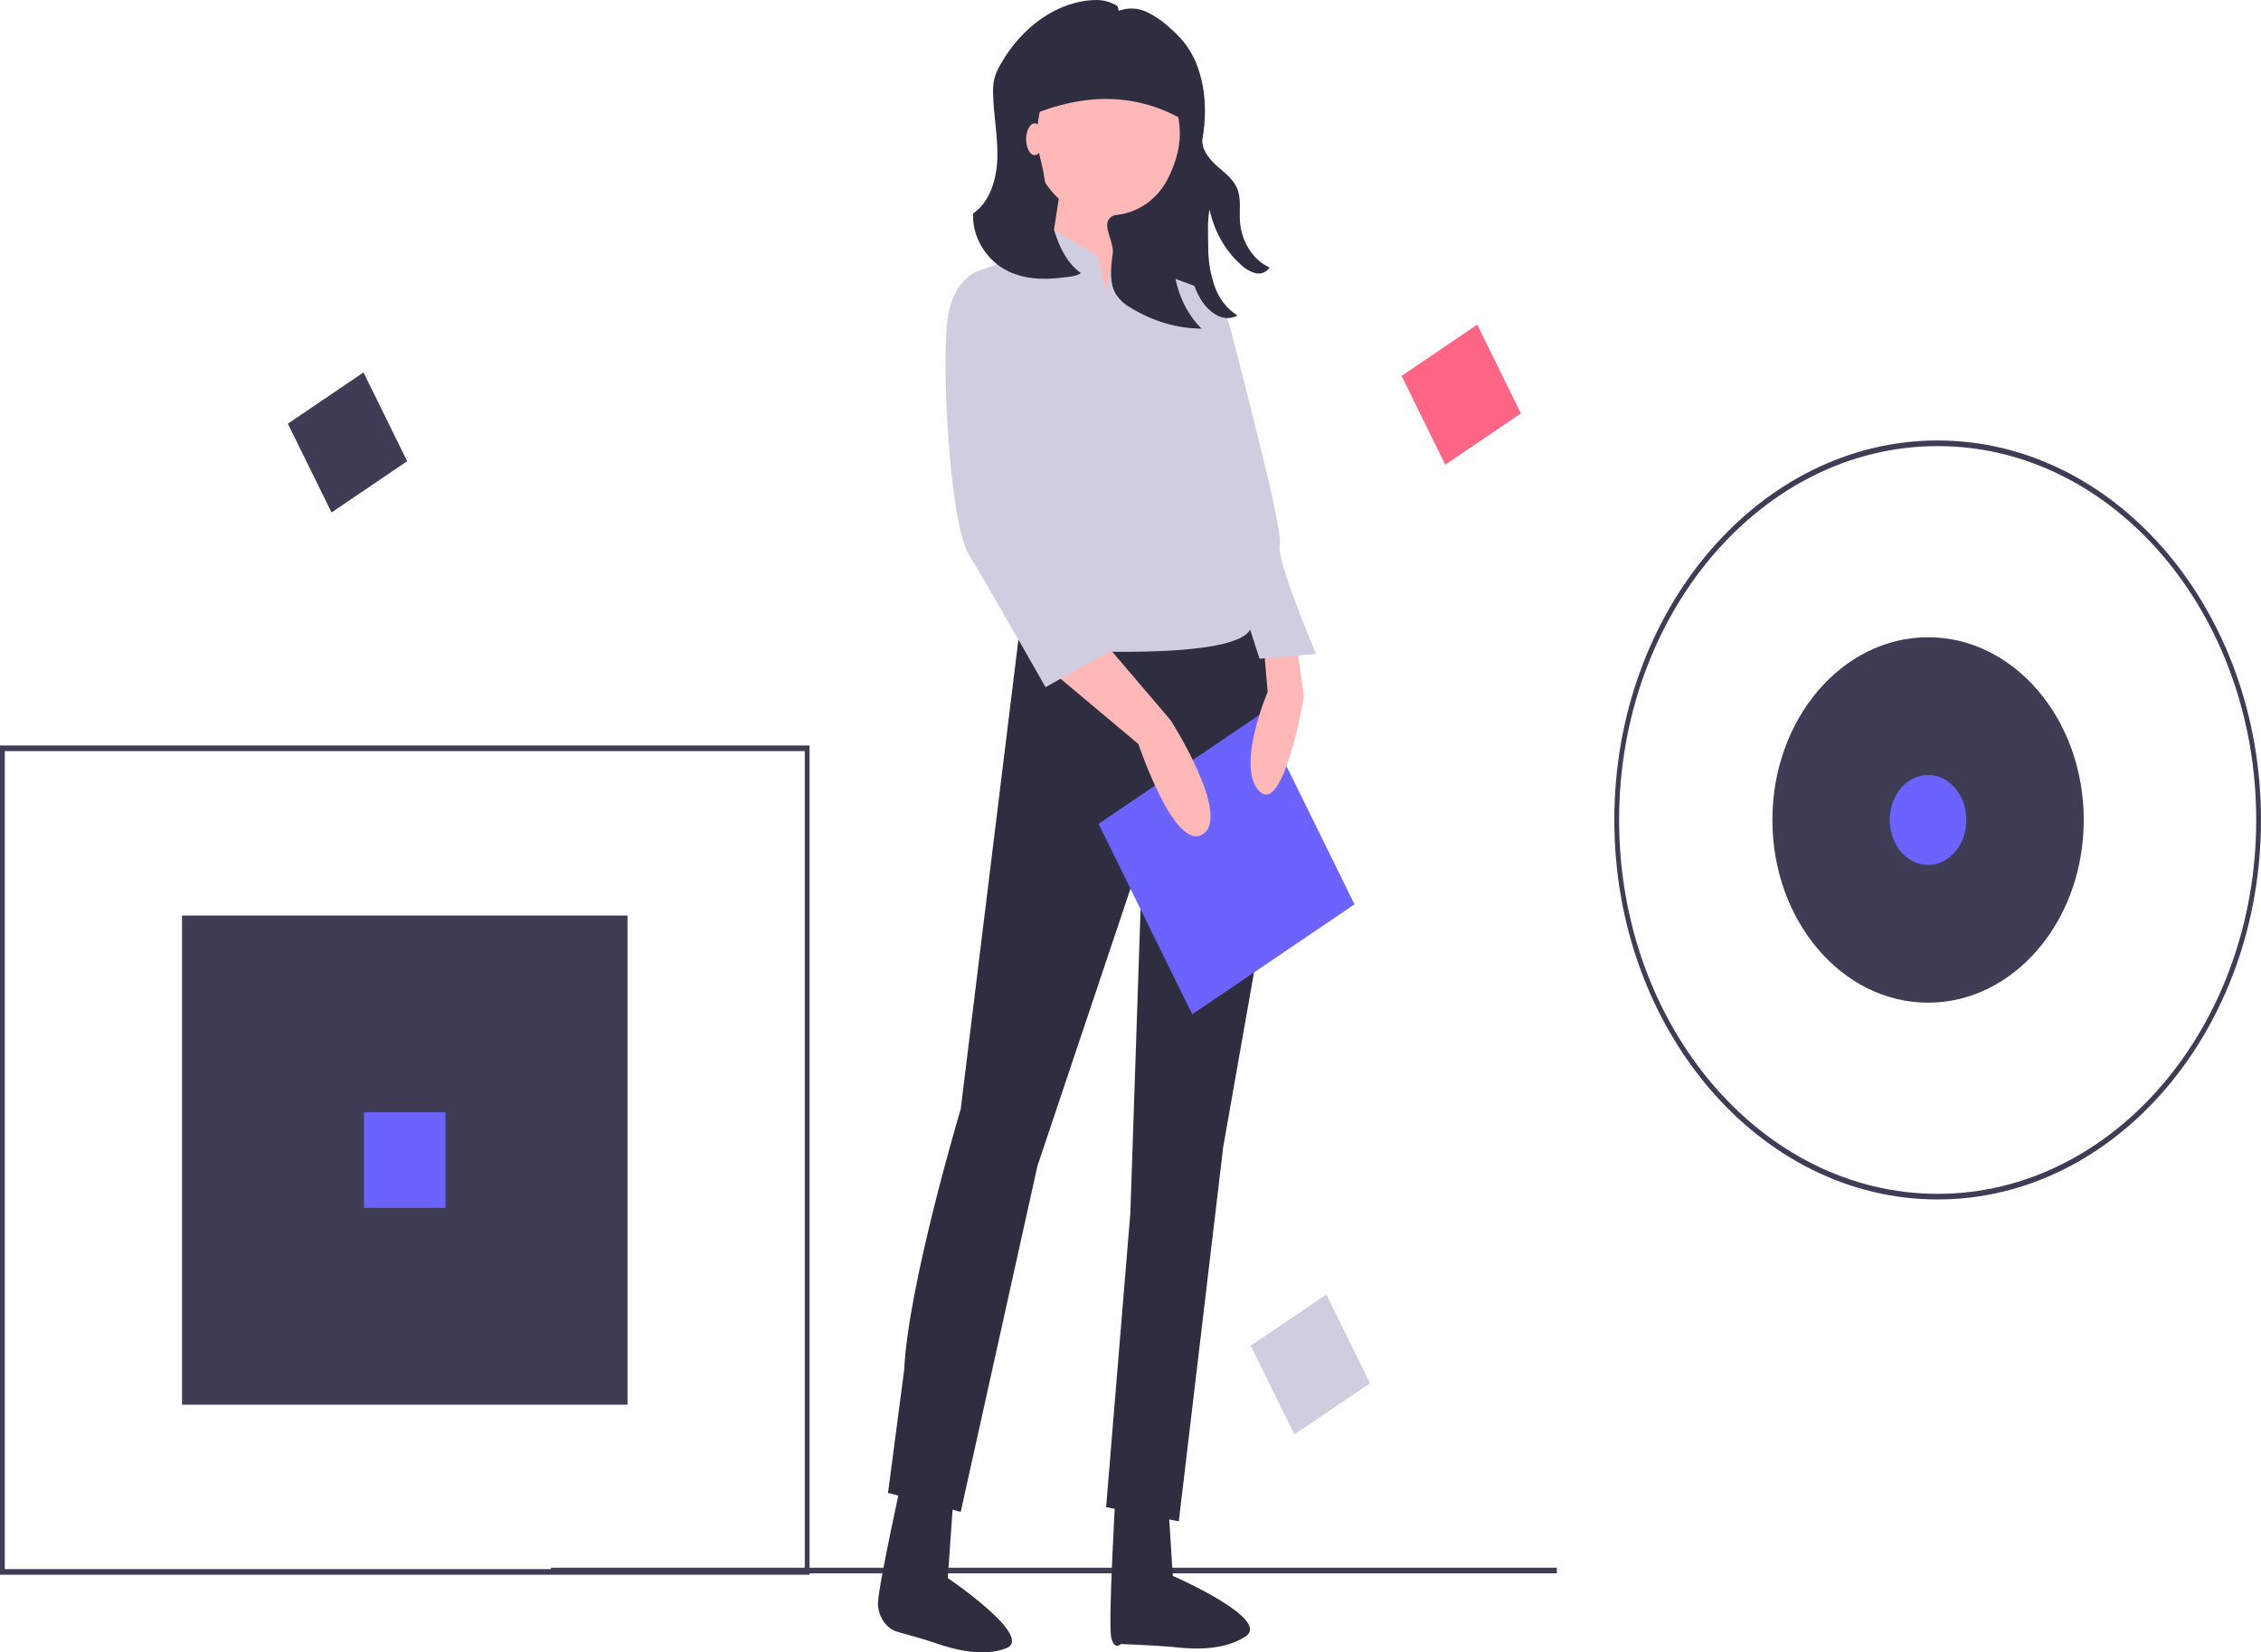 <svg width="197" height="144" viewBox="0 0 197 144" fill="none" xmlns="http://www.w3.org/2000/svg">
<g clip-path="url(#clip0)">
<path d="M54.676 79.787H15.86V122.413H54.676V79.787Z" fill="#3F3D56"/>
<path d="M135.646 136.622H47.998V137.112H135.646V136.622Z" fill="#3F3D56"/>
<path d="M70.536 137.235H0V64.966H70.536V137.235ZM0.417 136.745H70.119V65.456H0.417V136.745Z" fill="#3F3D56"/>
<path d="M168.827 104.53C153.293 104.53 140.655 89.694 140.655 71.458C140.655 53.222 153.293 38.386 168.827 38.386C184.362 38.386 197 53.222 197 71.458C197 89.694 184.362 104.53 168.827 104.53ZM168.827 38.876C153.523 38.876 141.072 53.492 141.072 71.458C141.072 89.424 153.523 104.04 168.827 104.04C184.132 104.04 196.583 89.424 196.583 71.458C196.583 53.492 184.132 38.876 168.827 38.876Z" fill="#3F3D56"/>
<path d="M167.993 87.381C175.484 87.381 181.557 80.252 181.557 71.458C181.557 62.663 175.484 55.534 167.993 55.534C160.501 55.534 154.428 62.663 154.428 71.458C154.428 80.252 160.501 87.381 167.993 87.381Z" fill="#3F3D56"/>
<path d="M125.925 40.495L132.516 36.028L128.711 28.291L122.12 32.758L125.925 40.495Z" fill="#FF6584"/>
<path d="M28.886 44.66L35.477 40.193L31.672 32.455L25.081 36.922L28.886 44.66Z" fill="#3F3D56"/>
<path d="M112.778 125.013L119.369 120.546L115.564 112.809L108.973 117.276L112.778 125.013Z" fill="#D0CDE1"/>
<path d="M38.816 96.936H31.72V105.265H38.816V96.936Z" fill="#6C63FF"/>
<path d="M167.993 75.377C169.837 75.377 171.332 73.623 171.332 71.458C171.332 69.293 169.837 67.538 167.993 67.538C166.148 67.538 164.654 69.293 164.654 71.458C164.654 73.623 166.148 75.377 167.993 75.377Z" fill="#6C63FF"/>
<path d="M104.292 27.449L89.833 27.871L87.886 7.631H104.292V27.449Z" fill="#2F2E41"/>
<path d="M88.986 53.687L83.708 96.645C83.708 96.645 79.134 111.929 78.782 119.364L77.374 130.103L83.708 131.755L90.394 101.602L99.542 74.34L98.486 105.733L96.375 131.342L102.709 132.581L106.579 99.95L110.802 75.992C110.802 75.992 113.969 55.339 109.042 53.274L88.986 53.687Z" fill="#2F2E41"/>
<path d="M83.285 127.467L82.58 137.521C82.58 137.521 90.118 142.636 87.699 143.627C85.281 144.619 81.971 143.343 81.294 143.118C80.579 142.88 79.244 142.5 78.234 142.219C77.766 142.094 77.345 141.796 77.033 141.369C76.72 140.942 76.532 140.408 76.497 139.847C76.496 139.835 76.496 139.822 76.495 139.81C76.434 138.573 78.812 127.822 78.812 127.822L83.285 127.467Z" fill="#2F2E41"/>
<path d="M101.588 127.718L102.181 137.332C102.181 137.332 110.764 141.075 108.551 142.591C106.339 144.106 102.882 143.597 102.181 143.528C100.888 143.4 97.671 143.272 97.671 143.272C97.671 143.272 97.076 143.877 96.815 142.676C96.553 141.475 97.163 130.75 97.163 130.75L101.588 127.718Z" fill="#2F2E41"/>
<path d="M96.375 18.99C100.068 18.99 103.061 15.476 103.061 11.142C103.061 6.808 100.068 3.294 96.375 3.294C92.683 3.294 89.69 6.808 89.69 11.142C89.69 15.476 92.683 18.99 96.375 18.99Z" fill="#FFB8B8"/>
<path d="M92.505 15.686L91.097 24.773L97.079 28.078L98.486 16.512L92.505 15.686Z" fill="#FFB8B8"/>
<path d="M96.375 25.599L95.672 22.295L91.449 19.816L90.042 21.882L85.468 23.534L90.746 56.579C90.746 56.579 108.691 57.818 109.042 54.513C109.394 51.209 105.524 42.121 105.524 42.121C105.524 42.121 106.579 37.578 106.228 35.099L104.82 25.186L99.19 23.121L97.904 21.295L96.727 23.534L96.375 25.599Z" fill="#D0CDE1"/>
<path d="M88.589 10.583C93.591 8.229 98.523 7.727 103.326 10.583V5.839C103.326 5.433 103.258 5.031 103.126 4.656C102.994 4.281 102.8 3.941 102.555 3.654C102.311 3.367 102.021 3.139 101.702 2.984C101.382 2.829 101.04 2.749 100.694 2.749H90.668C90.117 2.749 89.588 3.006 89.198 3.464C88.808 3.922 88.589 4.543 88.589 5.19V10.583Z" fill="#2F2E41"/>
<path d="M103.879 88.394L118.017 78.812L109.854 62.215L95.716 71.797L103.879 88.394Z" fill="#6C63FF"/>
<path d="M91.801 58.644L99.19 64.84C99.19 64.84 102.357 74.34 104.82 72.688C107.283 71.036 102.005 62.775 102.005 62.775L96.023 55.752L91.801 58.644Z" fill="#FFB8B8"/>
<path d="M112.913 55.752L113.617 60.709C113.617 60.709 111.857 71.036 109.746 68.97C107.635 66.905 110.45 60.296 110.45 60.296L110.098 56.166L112.913 55.752Z" fill="#FFB8B8"/>
<path d="M86.523 24.36L85.468 23.534C85.468 23.534 83.356 23.947 82.653 27.251C81.949 30.556 82.653 45.426 84.412 48.317C86.171 51.209 91.097 59.883 91.097 59.883L97.783 56.166L90.746 46.665L88.986 34.687L86.523 24.36Z" fill="#D0CDE1"/>
<path d="M102.005 26.012L104.82 25.186C104.82 25.186 106.579 26.012 107.283 28.904C107.987 31.795 111.857 46.252 111.505 47.491C111.154 48.73 114.672 56.992 114.672 56.992L109.746 57.405L106.931 48.73L104.116 40.056L102.005 26.012Z" fill="#D0CDE1"/>
<path d="M84.788 18.595C86.198 17.686 86.854 15.646 86.901 13.759C86.948 11.871 86.558 10.004 86.527 8.116C86.511 7.729 86.539 7.342 86.611 6.965C86.728 6.496 86.91 6.053 87.15 5.655C88.983 2.357 92.17 0.037 95.527 0C96.012 -0.007 96.494 0.097 96.945 0.306C97.292 0.469 97.405 0.449 97.472 0.95C98.267 0.642 99.13 0.674 99.906 1.041C100.676 1.408 101.394 1.91 102.036 2.529C102.417 2.862 102.777 3.228 103.112 3.623C104.886 5.781 105.295 9.106 104.781 12.043C104.614 12.998 105.415 13.92 106.079 14.507C106.742 15.093 107.508 15.632 107.834 16.529C108.147 17.391 107.975 18.378 108.038 19.313C108.109 20.196 108.389 21.039 108.846 21.746C109.303 22.453 109.92 22.996 110.626 23.314C110.482 23.516 110.294 23.669 110.082 23.756C109.87 23.844 109.642 23.863 109.421 23.811C108.962 23.697 108.531 23.457 108.166 23.109C106.793 21.915 105.811 20.204 105.383 18.262C105.188 19.302 105.264 20.375 105.271 21.44C105.254 22.628 105.44 23.809 105.819 24.912C106.205 26.019 106.911 26.932 107.813 27.489C106.943 27.989 105.984 27.626 105.247 26.888C104.509 26.151 104.074 25.079 103.77 24C103.275 22.24 103.074 20.384 103.179 18.535C102.369 20.135 102.073 22.021 102.345 23.855C102.628 25.724 103.459 27.417 104.694 28.642C102.54 28.621 100.422 27.995 98.517 26.816C98.025 26.554 97.591 26.162 97.25 25.671C96.636 24.672 96.782 23.31 96.954 22.096C97.09 21.136 96.067 19.748 96.653 19.058C96.827 18.857 97.059 18.739 97.303 18.73C99.086 18.529 100.737 17.477 101.689 15.696C102.356 14.448 102.797 13.022 102.797 11.689C102.797 10.639 102.603 9.602 102.23 8.648C101.856 7.694 101.312 6.846 100.634 6.162C99.956 5.478 99.159 4.974 98.3 4.684C97.44 4.395 96.538 4.326 95.654 4.484C94.77 4.641 93.925 5.021 93.177 5.597C92.43 6.173 91.797 6.932 91.322 7.821C90.847 8.711 90.542 9.71 90.426 10.751C90.311 11.792 90.388 12.85 90.653 13.853C90.864 14.66 91.016 15.486 91.105 16.324C91.211 17.296 91.38 18.256 91.609 19.198C92.052 21.009 92.803 22.855 94.191 23.8C93.724 24.099 93.184 24.113 92.656 24.181C90.914 24.407 89.082 24.357 87.505 23.459C85.929 22.561 84.676 20.648 84.788 18.595Z" fill="#2F2E41"/>
<path d="M90.146 13.521C90.553 13.521 90.883 12.901 90.883 12.136C90.883 11.371 90.553 10.751 90.146 10.751C89.739 10.751 89.408 11.371 89.408 12.136C89.408 12.901 89.739 13.521 90.146 13.521Z" fill="#FFB8B8"/>
</g>
<defs>
<clipPath id="clip0">
<rect width="197" height="144" fill="white"/>
</clipPath>
</defs>
</svg>
